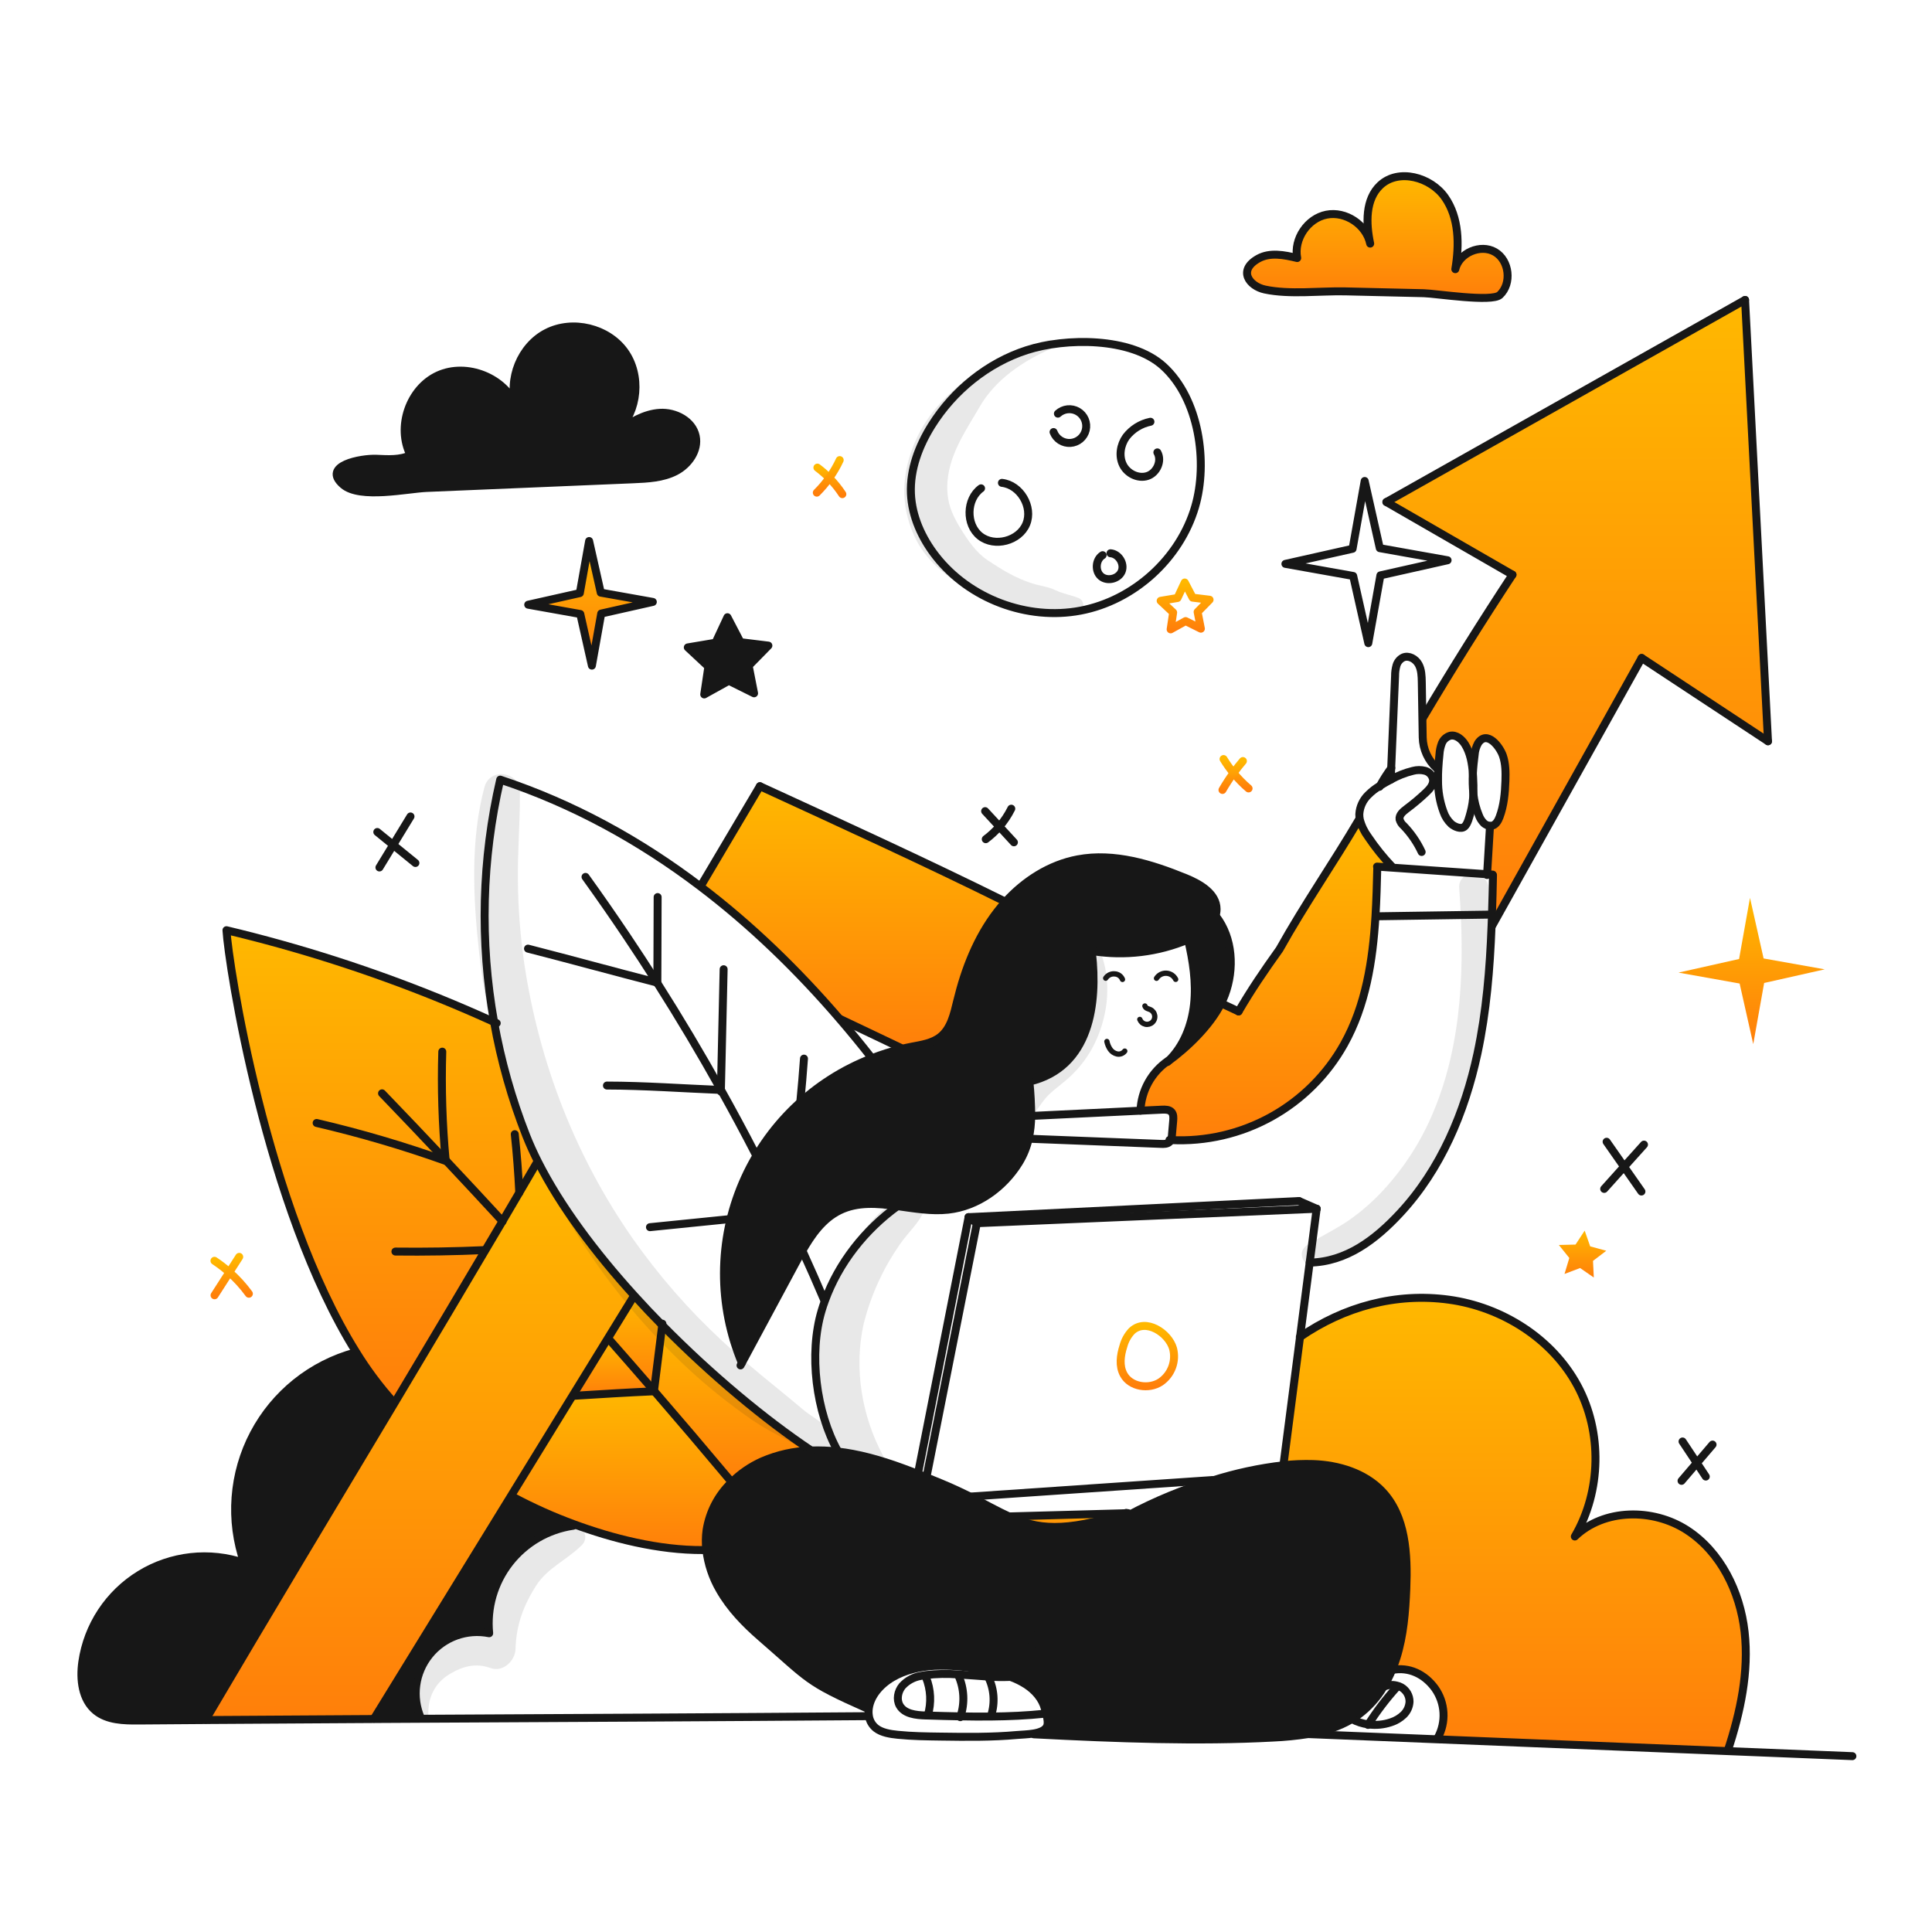 <svg width="960" height="960" viewBox="0 0 960 960" fill="none" xmlns="http://www.w3.org/2000/svg">
<g clip-path="url(#clip0_36_3262)">
<path d="M906.701 481.661L876.593 488.434L871.182 518.814L864.408 488.706L834.029 483.281L864.137 476.522L869.561 446.128L876.322 476.25L906.701 481.661Z" fill="url(#paint0_linear_36_3262)"/>
<path d="M738.933 434.4C739.427 426.4 739.907 418.403 740.374 410.408V410.369C740.786 410.385 741.199 410.336 741.596 410.223C743.416 409.655 744.441 407.76 745.126 405.966C747.279 400.266 747.826 394.097 748.033 387.99C748.164 383.822 748.147 379.552 746.821 375.602C745.321 371.102 738.885 362.534 734.437 369.302C733.45 371.1 732.87 373.093 732.737 375.139C732.344 378.153 732.017 381.217 731.861 384.292C731.474 379.307 730.623 374.264 728.038 370.013C726.438 367.374 723.575 364.92 720.559 365.593C719.645 365.858 718.803 366.327 718.096 366.964C717.389 367.6 716.835 368.389 716.476 369.27C715.787 371.041 715.38 372.909 715.268 374.805C715.029 377.116 714.819 379.453 714.685 381.805L713.933 381.77C711.79 379.832 710.065 377.478 708.861 374.851C707.658 372.225 707.002 369.381 706.933 366.492C706.874 363.251 706.827 359.998 706.768 356.757H707.019C721.362 332.715 736.204 308.991 751.544 285.585L688.877 249.462L867.111 149.034L878.511 368.328L815.726 326.936L741.415 460.068L741.151 460.06C741.229 458.213 741.305 456.354 741.357 454.493C741.581 447.978 741.726 441.464 741.857 434.951L738.914 434.793C738.925 434.661 738.935 434.53 738.933 434.4Z" fill="url(#paint1_linear_36_3262)"/>
<path d="M866.883 810.822C869.132 830.739 864.783 850.854 858.527 869.891L858.519 870.115C810.478 868.155 762.442 866.204 714.409 864.261L714.444 863.47C716.533 859.654 717.506 855.328 717.253 850.985C717 846.642 715.531 842.458 713.013 838.91C707.913 831.934 700.133 828.088 691.698 829.831C692.537 827.848 693.274 825.832 693.909 823.784C697.409 812.676 698.328 800.939 698.794 789.305C699.469 772.262 698.52 753.385 686.779 741.005C678.115 731.881 665.084 727.914 652.516 727.47C647.642 727.323 642.763 727.515 637.916 728.045L637.832 727.204L645.985 664.316C667.885 649.252 693.622 642.194 719.955 645.798C746.327 649.398 771.283 665.12 783.891 688.575C796.238 711.547 795.707 740.948 782.53 763.475C796.953 749.552 821.318 749.365 838.152 760.232C854.986 771.099 864.634 790.907 866.883 810.822Z" fill="url(#paint2_linear_36_3262)"/>
<path d="M798.152 621.497L791.556 626.521L791.952 634.788L785.138 630.077L777.402 633.018L779.781 625.083L774.59 618.622L782.875 618.424L787.413 611.496L790.157 619.316L798.152 621.497Z" fill="url(#paint3_linear_36_3262)"/>
<path d="M742.862 125.224C750.046 129.399 751.344 140.903 745.262 146.572C741.286 150.272 713.431 145.832 707.445 145.69C694.47 145.385 681.491 145.081 668.507 144.778C655.928 144.492 640.777 146.478 628.507 143.852C620.72 142.18 614.876 134.258 625.264 128.478C631.031 125.266 638.164 126.648 644.578 128.219C642.786 118.757 649.714 108.519 659.148 106.662C668.582 104.805 678.881 111.612 680.848 121.044C678.701 110.97 678.359 99.025 685.873 92.001C694.898 83.576 710.889 87.923 717.967 98.032C725.045 108.141 725.187 121.579 723.138 133.75C725.026 125.648 735.666 121.062 742.862 125.224Z" fill="url(#paint4_linear_36_3262)"/>
<path d="M691.277 381.729C691.201 383.616 691.111 385.516 691.035 387.402C690.201 387.842 689.368 388.295 688.548 388.761C687.598 389.296 686.662 389.844 685.738 390.419C687.377 387.396 689.228 384.492 691.277 381.729V381.729Z" fill="#171717"/>
<path d="M684.393 430.62L684.372 430.884C684.184 438.967 683.957 447.129 683.467 455.284C682.091 477.547 678.63 499.607 667.858 518.878C659.38 534.053 646.825 546.554 631.614 554.967C616.403 563.381 599.141 567.371 581.78 566.488C582.127 565.623 582.32 564.705 582.351 563.774C582.551 561.502 582.751 559.244 582.951 556.974C583.088 555.455 583.151 553.741 582.151 552.59C581.029 551.324 579.079 551.302 577.393 551.378L566.693 551.893V551.88C566.891 546.953 568.243 542.142 570.64 537.833C573.037 533.525 576.412 529.839 580.493 527.073L580.573 527.151C580.393 527.326 580.225 527.501 580.045 527.663C589.901 520.512 601.102 509.81 606.807 498.508C609.699 499.867 612.58 501.222 615.45 502.573C621.721 491.811 628.102 482.443 635.77 471.729C648.444 449.041 662.493 428.96 675.202 407.314L675.674 407.214C676.489 410.32 677.892 413.242 679.806 415.82C683.353 421.082 687.331 426.041 691.699 430.644L691.67 431.119C689.237 430.96 686.821 430.79 684.393 430.62Z" fill="url(#paint5_linear_36_3262)"/>
<path d="M691.7 829.832C690.497 832.727 689.074 835.525 687.445 838.204C684.178 843.682 679.848 848.451 674.711 852.233C673.739 852.941 672.739 853.595 671.724 854.198C665.144 858.179 657.695 860.374 649.974 861.654C644.19 862.558 638.36 863.137 632.511 863.388C595.628 865.369 555.294 863.936 513.692 861.767L513.617 861.36C516.479 860.875 519.081 859.946 520.132 858.038C521.019 856.438 520.442 853.63 519.812 851.35C519.567 850.42 519.312 849.569 519.152 848.927C517.926 844.158 514.339 839.942 509.792 836.998C507.421 835.491 504.892 834.248 502.25 833.292L502.35 833.026C518.221 812.508 529.092 780.557 547.289 762.069C549.841 759.481 554.589 756.252 560.868 752.819C574.131 745.769 588.048 740.026 602.422 735.669C613.98 731.994 625.866 729.442 637.914 728.051C642.761 727.52 647.64 727.327 652.514 727.475C665.083 727.919 678.114 731.886 686.777 741.011C698.519 753.388 699.467 772.265 698.792 789.311C698.327 800.945 697.402 812.682 693.907 823.791C693.271 825.83 692.538 827.85 691.7 829.832Z" fill="#171717"/>
<path d="M604.248 455.31C612.595 466.142 613.448 481.529 608.648 494.328C608.113 495.755 607.497 497.15 606.803 498.507C601.098 509.807 589.898 520.507 580.041 527.662C580.222 527.5 580.389 527.325 580.569 527.15C588.156 519.863 592.206 509.415 593.33 498.939C594.488 488.211 592.783 477.39 590.348 466.888L590.335 466.862C590.649 466.736 590.962 466.597 591.275 466.462C596.561 464.13 602.156 460.369 603.926 455.202L604.248 455.31Z" fill="#171717"/>
<path d="M542.8 472.601L542.613 473.659C545.399 498.149 541.913 530.318 511.496 537.44C512.082 543.086 512.384 548.757 512.402 554.434C512.392 558.227 511.981 562.008 511.178 565.716C510.244 569.965 508.596 574.026 506.306 577.726C498.661 590.114 485.652 599.47 471.177 601.072C462.921 601.994 454.361 600.484 445.953 599.327C435.946 597.969 426.136 597.107 417.243 601.443C408.782 605.573 403.188 613.552 398.458 621.868C397.458 623.63 396.494 625.418 395.544 627.178C386.586 643.852 377.619 660.53 368.644 677.212L368.631 677.198C362.714 663.05 359.692 647.861 359.745 632.526C359.797 617.191 362.923 602.023 368.936 587.916C374.95 573.81 383.731 561.052 394.758 550.396C405.786 539.74 418.838 531.403 433.142 525.877C437.923 523.988 442.829 522.434 447.825 521.227C449.502 520.808 451.194 520.441 452.887 520.113C457.913 519.144 463.26 518.392 467.275 515.206C472.493 511.057 474.048 503.931 475.616 497.44C479.454 481.592 485.498 466.025 495.449 453.085C496.755 451.385 498.143 449.717 499.596 448.117C509.153 437.597 521.64 429.61 535.564 426.993C553.636 423.599 572.11 429.354 589.134 436.303C596.276 439.215 604.46 443.961 604.514 451.683C604.526 452.88 604.33 454.071 603.933 455.201C602.163 460.367 596.568 464.129 591.282 466.461C590.968 466.599 590.656 466.739 590.342 466.861C575.345 473.186 558.873 475.174 542.8 472.601V472.601Z" fill="#171717"/>
<path d="M482.024 743.65C489.524 747.41 495.535 750.861 501.366 753.499C515.439 759.88 528.484 761.619 559.028 751.923L560.542 751.875L560.866 752.818C554.59 756.252 549.839 759.482 547.287 762.068C529.087 780.555 518.219 812.506 502.347 833.025L502.247 833.291C502.02 833.204 501.795 833.117 501.57 833.042C496.627 831.376 491.545 830.153 486.385 829.387C479.156 828.026 471.798 827.47 464.445 827.728C457.045 828.143 449.561 829.878 443.408 833.495C437.255 837.112 432.583 842.695 431.718 848.795L430.131 848.581C400.631 835.505 402.354 834.597 377.963 813.462C370.129 806.662 362.817 799.093 357.663 790.087C354.072 783.945 351.793 777.126 350.97 770.059C350.607 766.799 350.653 763.507 351.107 760.259C352.55 751.274 356.865 742.998 363.407 736.672C367.833 732.245 373.032 728.667 378.748 726.115C386.4 722.804 394.614 720.984 402.948 720.753C407.453 720.586 411.964 720.763 416.442 721.282C418.886 721.571 421.332 721.937 423.742 722.398C434.842 724.498 445.542 728.225 456.082 732.379C457.491 732.94 458.914 733.502 460.323 734.064C462.61 735.001 464.897 735.926 467.173 736.864C472.79 739.177 477.652 741.468 482.024 743.65Z" fill="#171717"/>
<path d="M501.367 753.501L559.029 751.925C528.485 761.619 515.438 759.881 501.367 753.501Z" fill="url(#paint6_linear_36_3262)"/>
<path d="M499.443 447.987L499.591 448.116C498.138 449.716 496.752 451.383 495.445 453.085C485.493 466.025 479.445 481.592 475.611 497.44C474.043 503.933 472.489 511.057 467.27 515.206C463.255 518.393 457.908 519.144 452.882 520.112C451.189 520.44 449.497 520.807 447.82 521.227L447.704 520.727L417.386 506.286L417.286 506.381C396.273 481.929 373.213 459.591 347.943 440.425L348.643 439.513C354.499 429.63 360.35 419.752 366.196 409.879C369.474 404.363 372.75 398.838 376.026 393.305C376.548 392.423 377.069 391.542 377.589 390.661C418.244 409.364 459.518 428.212 499.443 447.987Z" fill="url(#paint7_linear_36_3262)"/>
<path d="M402.939 720.65V720.755C394.604 720.986 386.391 722.806 378.739 726.118C373.024 728.669 367.825 732.247 363.4 736.674L362.741 735.49C350.259 720.586 337.668 705.786 324.969 691.09C326.334 680.214 327.695 669.342 329.052 658.474C353.542 683.348 380.262 705.473 402.939 720.65Z" fill="url(#paint8_linear_36_3262)"/>
<path d="M381.807 320.797L372.013 330.78L374.692 344.505L362.165 338.275L349.927 345.059L351.992 331.227L341.762 321.689L355.549 319.365L361.46 306.688L367.93 319.09L381.807 320.797Z" fill="#171717"/>
<path d="M362.743 735.489L363.402 736.673C356.86 742.999 352.544 751.275 351.102 760.26C350.648 763.507 350.602 766.797 350.965 770.055L349.465 770.22C327.065 770.35 303.878 764.304 285.075 757.343C274.758 753.558 264.718 749.057 255.029 743.872L253.961 743.211L284.599 693.37L284.934 693.57C298.266 692.745 311.597 691.908 324.934 691.321C324.946 691.242 324.956 691.163 324.968 691.082C337.673 705.788 350.264 720.59 362.743 735.489Z" fill="url(#paint9_linear_36_3262)"/>
<path d="M345.7 216.7C347.189 223.757 342.141 230.881 335.731 234.187C329.321 237.493 321.856 237.857 314.654 238.162L211.967 242.468C202.302 242.868 178.921 248.081 170.549 240.874C159.436 231.303 179.611 227.624 187.078 227.959C192.803 228.213 198.823 228.632 203.986 226.159C196.809 212.259 203.497 192.985 217.731 186.5C231.965 180.015 250.902 187.645 256.669 202.185C252.08 188.485 258.815 171.931 271.676 165.344C284.537 158.757 301.908 162.957 310.34 174.683C318.772 186.409 317.219 204.222 306.888 214.31C313.194 209.846 320.138 205.62 327.849 205.132C335.56 204.644 344.1 209.128 345.7 216.7Z" fill="#171717"/>
<path d="M324.39 299.093L298.741 304.87L294.112 330.751L288.348 305.102L262.465 300.472L288.116 294.709L292.731 268.828L298.509 294.477L324.39 299.093Z" fill="url(#paint10_linear_36_3262)"/>
<path d="M329.054 658.472C327.689 669.335 326.328 680.207 324.971 691.088C317.451 682.4 309.9 673.752 302.318 665.143L302.064 664.99L314.87 644.158L315.22 643.833C319.718 648.795 324.33 653.675 329.054 658.472Z" fill="url(#paint11_linear_36_3262)"/>
<path d="M324.971 691.088C324.959 691.167 324.948 691.246 324.938 691.327C311.599 691.914 298.269 692.751 284.938 693.576L284.604 693.376L302.066 664.994L302.32 665.147C309.906 673.751 317.457 682.398 324.971 691.088Z" fill="url(#paint12_linear_36_3262)"/>
<path d="M249.686 606.826C252.479 602.086 255.259 597.349 258.026 592.617C260.934 587.651 263.835 582.692 266.727 577.742L267.406 577.41C278.437 599.252 295.619 622.221 315.225 643.833L314.874 644.158L302.064 664.99L284.6 693.371L253.962 743.212L185.822 854.025V854.17C157.86 854.319 129.982 854.488 102.188 854.677V854.493C132.899 802.305 164.6 749.661 196.07 697.059C214.085 666.938 232.037 636.833 249.686 606.826Z" fill="url(#paint13_linear_36_3262)"/>
<path d="M285.079 757.346L284.779 758.146C272.289 759.967 260.983 766.536 253.214 776.484C245.445 786.432 241.812 798.994 243.071 811.553C237.6 810.454 231.933 810.877 226.685 812.776C221.438 814.675 216.813 817.977 213.312 822.323C209.812 826.668 207.57 831.891 206.832 837.423C206.095 842.954 206.888 848.581 209.127 853.693L209.134 854.049L185.824 854.173V854.028L253.966 743.215L255.035 743.877C264.724 749.061 274.763 753.561 285.079 757.346Z" fill="#171717"/>
<path d="M258.028 592.619C255.26 597.347 252.48 602.083 249.686 606.828C232.036 636.834 214.164 666.911 196.069 697.06L195.628 696.793C188.636 689.032 182.367 680.649 176.899 671.748C132.14 600.078 113.515 479.339 112.526 462.214C148.543 470.797 183.856 482.103 218.159 496.036C227.349 499.769 236.464 503.696 245.503 507.815C248.938 527.122 254.287 546.04 261.47 564.288C263.173 568.599 265.151 572.974 267.403 577.413L266.724 577.745C263.841 582.697 260.942 587.655 258.028 592.619Z" fill="url(#paint14_linear_36_3262)"/>
<path d="M195.629 696.792L196.07 697.059C164.6 749.659 132.9 802.3 102.187 854.493V854.677C91.091 854.754 80.022 854.834 68.981 854.917C61.498 854.979 53.348 854.804 47.563 850.057C40.784 844.502 39.639 834.511 40.895 825.824C42.185 816.915 45.423 808.4 50.377 800.883C55.331 793.367 61.88 787.034 69.558 782.335C77.236 777.636 85.855 774.686 94.803 773.695C103.75 772.704 112.806 773.695 121.327 776.6C117.682 766.14 116.227 755.041 117.054 743.995C117.88 732.948 120.97 722.19 126.13 712.388C131.291 702.587 138.413 693.951 147.052 687.018C155.692 680.086 165.666 675.005 176.353 672.09L176.898 671.749C182.366 680.649 188.636 689.032 195.629 696.792V696.792Z" fill="#171717"/>
<path d="M531.5 469.968C535.202 471.1 538.978 471.975 542.8 472.589V472.602C558.872 475.176 575.343 473.188 590.34 466.864C590.654 466.739 590.967 466.599 591.28 466.464C596.566 464.132 602.161 460.37 603.931 455.204C604.327 454.074 604.524 452.883 604.512 451.686C604.458 443.964 596.274 439.218 589.132 436.306C572.108 429.358 553.632 423.606 535.562 426.996C521.638 429.613 509.15 437.596 499.594 448.119C498.141 449.719 496.755 451.385 495.448 453.088C485.496 466.028 479.448 481.595 475.614 497.442C474.046 503.935 472.492 511.059 467.273 515.208C463.258 518.396 457.911 519.147 452.885 520.115C451.192 520.443 449.5 520.809 447.823 521.23C442.827 522.438 437.921 523.992 433.14 525.88C418.836 531.406 405.784 539.743 394.756 550.399C383.728 561.054 374.947 573.812 368.933 587.919C362.919 602.025 359.793 617.194 359.741 632.529C359.688 647.864 362.71 663.054 368.627 677.201" stroke="#171717" stroke-width="3.953" stroke-linecap="round" stroke-linejoin="round"/>
<path d="M604.248 455.311C612.595 466.143 613.448 481.53 608.648 494.329C608.113 495.756 607.497 497.151 606.803 498.508C601.098 509.808 589.898 520.508 580.041 527.663" stroke="#171717" stroke-width="3.953" stroke-linecap="round" stroke-linejoin="round"/>
<path d="M367.969 678.466C368.197 678.052 368.425 677.625 368.64 677.211C377.611 660.524 386.578 643.846 395.54 627.178C396.489 625.418 397.451 623.63 398.454 621.868C403.184 613.552 408.778 605.568 417.24 601.443C426.13 597.107 435.94 597.969 445.949 599.327C454.357 600.484 462.917 601.993 471.173 601.072C485.648 599.472 498.657 590.113 506.302 577.726C508.591 574.026 510.238 569.965 511.174 565.716C511.978 562.009 512.388 558.227 512.398 554.434C512.38 548.758 512.077 543.086 511.492 537.44C541.908 530.317 545.392 498.148 542.609 473.659" stroke="#171717" stroke-width="3.953" stroke-linecap="round" stroke-linejoin="round"/>
<path d="M580.043 527.663C580.224 527.501 580.391 527.326 580.571 527.151C588.158 519.864 592.208 509.416 593.332 498.94C594.49 488.212 592.785 477.391 590.35 466.889" stroke="#171717" stroke-width="3.953" stroke-linecap="round" stroke-linejoin="round"/>
<path d="M584.19 486.636C583.761 485.765 583.108 485.024 582.298 484.488C581.488 483.952 580.55 483.642 579.581 483.588C578.611 483.535 577.645 483.74 576.781 484.183C575.917 484.626 575.186 485.291 574.664 486.11" stroke="#171717" stroke-width="2.635" stroke-linecap="round" stroke-linejoin="round"/>
<path d="M557.755 486.672C557.443 485.887 556.911 485.21 556.221 484.722C555.532 484.235 554.716 483.958 553.872 483.925C553.005 483.842 552.133 483.997 551.347 484.372C550.561 484.747 549.892 485.329 549.412 486.055" stroke="#171717" stroke-width="2.635" stroke-linecap="round" stroke-linejoin="round"/>
<path d="M568.9 499.867C568.988 500.137 569.133 500.385 569.327 500.592C569.521 500.799 569.758 500.962 570.021 501.067C570.54 501.319 571.097 501.439 571.621 501.69C572.188 501.962 572.68 502.368 573.054 502.873C573.428 503.378 573.672 503.968 573.766 504.589C573.859 505.211 573.799 505.846 573.59 506.439C573.382 507.032 573.031 507.565 572.569 507.991C572.107 508.417 571.548 508.724 570.94 508.884C570.332 509.044 569.695 509.053 569.082 508.91C568.47 508.766 567.903 508.476 567.429 508.062C566.955 507.649 566.59 507.126 566.365 506.539" stroke="#171717" stroke-width="2.635" stroke-linecap="round" stroke-linejoin="round"/>
<path d="M558.889 522.283C558.457 522.853 557.875 523.29 557.207 523.545C556.54 523.8 555.814 523.862 555.113 523.725C553.703 523.423 552.463 522.592 551.648 521.403C550.846 520.225 550.288 518.899 550.006 517.503" stroke="#171717" stroke-width="2.635" stroke-linecap="round" stroke-linejoin="round"/>
<path d="M580.493 527.073C576.412 529.84 573.037 533.525 570.641 537.834C568.244 542.143 566.892 546.954 566.693 551.88" stroke="#171717" stroke-width="3.953" stroke-linecap="round" stroke-linejoin="round"/>
<path d="M513.665 554.446C531.331 553.604 549.007 552.753 566.693 551.892L577.393 551.377C579.078 551.299 581.03 551.322 582.151 552.589C583.151 553.739 583.085 555.455 582.951 556.973C582.751 559.244 582.551 561.503 582.351 563.773C582.319 564.704 582.126 565.623 581.779 566.487C581.618 566.85 581.388 567.177 581.102 567.451C580.044 568.463 578.402 568.461 576.932 568.401C555.208 567.555 533.483 566.704 511.758 565.848" stroke="#171717" stroke-width="3.953" stroke-linecap="round" stroke-linejoin="round"/>
<path d="M581.094 566.452C581.318 566.46 581.557 566.481 581.781 566.489C599.141 567.372 616.403 563.381 631.614 554.968C646.826 546.555 659.38 534.054 667.859 518.879C678.631 499.608 682.094 477.548 683.468 455.285C683.958 447.129 684.185 438.967 684.373 430.885" stroke="#171717" stroke-width="3.953" stroke-linecap="round" stroke-linejoin="round"/>
<path d="M650.799 627.378C668.899 627.054 683.415 616.055 695.73 602.786C715.95 581.025 727.875 552.609 734.121 523.568C738.598 502.711 740.321 481.415 741.152 460.06C741.23 458.213 741.306 456.354 741.358 454.494C741.582 447.978 741.727 441.464 741.858 434.951" stroke="#171717" stroke-width="3.953" stroke-linecap="round" stroke-linejoin="round"/>
<path d="M684.248 430.609C684.301 430.609 684.34 430.619 684.393 430.619C686.821 430.789 689.238 430.959 691.666 431.119C707.413 432.219 723.168 433.313 738.932 434.401C739.869 434.459 740.794 434.531 741.732 434.589" stroke="#171717" stroke-width="3.953" stroke-linecap="round" stroke-linejoin="round"/>
<path d="M447.846 597.981C447.209 598.417 446.574 598.866 445.951 599.327C429.727 611.089 416.729 627.527 409.9 646.327C409.3 647.947 408.756 649.581 408.27 651.227C401.843 672.708 405.454 701.686 416.435 721.289C416.49 721.389 416.546 721.497 416.6 721.601" stroke="#171717" stroke-width="3.953" stroke-linecap="round" stroke-linejoin="round"/>
<path d="M691.699 430.64C687.332 426.037 683.355 421.078 679.81 415.815C677.896 413.236 676.493 410.315 675.678 407.209C675.505 406.334 675.423 405.444 675.435 404.552C675.657 400.935 677.221 397.53 679.821 395.005C681.591 393.231 683.581 391.689 685.742 390.419C686.664 389.844 687.601 389.296 688.552 388.761C689.372 388.295 690.206 387.842 691.039 387.402C694.488 385.453 698.19 383.986 702.039 383.044C704.03 382.503 706.127 382.488 708.126 383.001C709.12 383.275 710.017 383.822 710.716 384.58C711.415 385.337 711.889 386.276 712.083 387.288C712.1 387.446 712.116 387.588 712.12 387.748C712.172 390.107 710.346 392.148 708.591 393.797C705.502 396.715 702.245 399.45 698.837 401.988C697.101 403.293 695.122 404.988 695.437 407.139C695.779 408.401 696.504 409.526 697.512 410.36C701.171 414.168 704.176 418.554 706.407 423.341" stroke="#171717" stroke-width="3.953" stroke-linecap="round" stroke-linejoin="round"/>
<path d="M691.035 387.428V387.4C691.111 385.513 691.201 383.613 691.277 381.727C691.925 366.439 692.568 351.15 693.207 335.862C693.191 334.088 693.431 332.32 693.92 330.614C694.17 329.761 694.597 328.97 695.172 328.292C695.747 327.614 696.458 327.064 697.259 326.678C700.067 325.508 703.404 327.411 704.873 330.078C706.342 332.745 706.427 335.935 706.482 338.978C706.574 344.908 706.671 350.831 706.773 356.749C706.832 359.99 706.879 363.249 706.938 366.485C707.006 369.373 707.662 372.218 708.866 374.844C710.069 377.471 711.795 379.825 713.938 381.762" stroke="#171717" stroke-width="3.953" stroke-linecap="round" stroke-linejoin="round"/>
<path d="M740.376 410.368C740.788 410.384 741.201 410.335 741.599 410.222C743.418 409.654 744.443 407.759 745.128 405.965C747.281 400.265 747.828 394.096 748.035 387.989C748.167 383.821 748.15 379.551 746.823 375.601C745.323 371.101 738.886 362.533 734.438 369.301C733.451 371.099 732.871 373.091 732.738 375.138C732.344 378.152 732.018 381.216 731.863 384.291C731.678 387.655 731.757 391.029 732.1 394.381C732.501 398.113 733.439 401.768 734.886 405.232C735.426 406.671 736.269 407.978 737.357 409.064C738.191 409.82 739.253 410.278 740.376 410.368V410.368Z" stroke="#171717" stroke-width="3.953" stroke-linecap="round" stroke-linejoin="round"/>
<path d="M732.099 394.381C732.199 391.645 732.159 388.905 731.982 386.172C731.942 385.554 731.901 384.922 731.861 384.291C731.473 379.305 730.622 374.263 728.037 370.011C726.437 367.372 723.574 364.919 720.559 365.592C719.645 365.857 718.803 366.325 718.096 366.962C717.388 367.599 716.834 368.387 716.475 369.268C715.787 371.039 715.38 372.907 715.267 374.803C715.029 377.114 714.818 379.451 714.685 381.803C714.57 383.782 714.51 385.761 714.553 387.736C714.5 393.073 715.417 398.375 717.261 403.384C718.035 405.694 719.372 407.775 721.151 409.439C722.71 410.761 725.972 412.31 727.795 410.674C729.332 409.296 730.136 405.759 730.674 403.863C731.526 400.771 732.004 397.587 732.099 394.381V394.381Z" stroke="#171717" stroke-width="3.953" stroke-linecap="round" stroke-linejoin="round"/>
<path d="M740.375 410.406C739.908 418.406 739.428 426.404 738.934 434.398C738.934 434.53 738.926 434.661 738.916 434.793" stroke="#171717" stroke-width="3.953" stroke-linecap="round" stroke-linejoin="round"/>
<path d="M559.604 751.738C559.404 751.795 559.224 751.865 559.028 751.923C528.484 761.623 515.437 759.881 501.366 753.5C495.534 750.862 489.527 747.411 482.024 743.651C477.652 741.469 472.792 739.177 467.164 736.864C464.89 735.926 462.603 735.004 460.314 734.065C458.904 733.503 457.481 732.941 456.073 732.378C445.53 728.225 434.838 724.497 423.733 722.398C421.325 721.938 418.878 721.57 416.433 721.282C411.956 720.764 407.445 720.587 402.94 720.752C394.606 720.983 386.392 722.804 378.74 726.115C373.024 728.667 367.824 732.245 363.399 736.672C356.857 742.999 352.542 751.274 351.099 760.259C350.645 763.506 350.599 766.797 350.962 770.055C351.785 777.121 354.064 783.941 357.655 790.082C362.811 799.088 370.123 806.66 377.955 813.457C402.346 834.593 400.626 835.502 430.123 848.576" stroke="#171717" stroke-width="3.953" stroke-linecap="round" stroke-linejoin="round"/>
<path d="M519.811 851.349C519.566 850.419 519.311 849.568 519.151 848.926C517.925 844.157 514.338 839.94 509.791 836.997C507.42 835.49 504.891 834.247 502.249 833.291C502.023 833.204 501.798 833.117 501.572 833.042C496.629 831.376 491.547 830.153 486.387 829.387C479.158 828.027 471.799 827.47 464.447 827.728C457.047 828.143 449.564 829.878 443.411 833.495C437.258 837.112 432.586 842.695 431.72 848.795C431.535 850.054 431.541 851.334 431.738 852.59C432.089 855.041 433.376 857.261 435.329 858.782C438.158 860.947 442.229 861.62 446.116 862.008C453.169 862.721 460.316 862.808 467.446 862.902C480.088 863.082 492.797 863.246 505.462 862.095C507.526 861.904 510.702 861.859 513.616 861.36C516.478 860.875 519.08 859.946 520.132 858.038C521.018 856.436 520.441 853.629 519.811 851.349Z" stroke="#171717" stroke-width="3.953" stroke-linecap="round" stroke-linejoin="round"/>
<path d="M502.348 833.025C518.22 812.508 529.091 780.557 547.288 762.069C549.84 759.481 554.588 756.252 560.867 752.818C574.13 745.769 588.046 740.026 602.42 735.669C613.978 731.994 625.864 729.443 637.913 728.051C642.76 727.52 647.639 727.327 652.513 727.475C665.082 727.919 678.113 731.886 686.776 741.01C698.518 753.388 699.465 772.265 698.791 789.31C698.326 800.944 697.401 812.681 693.905 823.79C693.265 825.833 692.532 827.853 691.694 829.836C690.491 832.731 689.069 835.529 687.44 838.208C684.172 843.686 679.843 848.456 674.706 852.237C673.733 852.945 672.733 853.6 671.719 854.202C665.139 858.184 657.689 860.379 649.968 861.658C644.184 862.562 638.354 863.141 632.505 863.392C595.623 865.374 555.289 863.94 513.687 861.771" stroke="#171717" stroke-width="3.953" stroke-linecap="round" stroke-linejoin="round"/>
<path d="M460.365 733.947L485.387 607.807" stroke="#171717" stroke-width="3.953" stroke-linecap="round" stroke-linejoin="round"/>
<path d="M654.235 600.629L485.387 607.807" stroke="#171717" stroke-width="3.953" stroke-linecap="round" stroke-linejoin="round"/>
<path d="M637.828 727.209L645.981 664.323L650.771 627.381L654.234 600.629" stroke="#171717" stroke-width="3.953" stroke-linecap="round" stroke-linejoin="round"/>
<path d="M480.971 743.727L482.024 743.651L602.348 735.433" stroke="#171717" stroke-width="3.953" stroke-linecap="round" stroke-linejoin="round"/>
<path d="M501.037 753.505L501.367 753.499L559.029 751.923L560.544 751.875" stroke="#171717" stroke-width="3.953" stroke-linecap="round" stroke-linejoin="round"/>
<path d="M654.234 600.628L645.463 596.791" stroke="#171717" stroke-width="3.953" stroke-linecap="round" stroke-linejoin="round"/>
<path d="M485.386 607.807L481.287 604.8" stroke="#171717" stroke-width="3.953" stroke-linecap="round" stroke-linejoin="round"/>
<path d="M645.463 596.791L481.287 604.799" stroke="#171717" stroke-width="3.953" stroke-linecap="round" stroke-linejoin="round"/>
<path d="M456.148 732.183L481.287 604.8" stroke="#171717" stroke-width="3.953" stroke-linecap="round" stroke-linejoin="round"/>
<path d="M645.877 664.39C645.916 664.362 645.941 664.349 645.977 664.321C667.877 649.258 693.613 642.199 719.946 645.803C746.319 649.403 771.275 665.125 783.883 688.58C796.23 711.552 795.699 740.954 782.522 763.48C796.945 749.557 821.31 749.37 838.144 760.238C854.978 771.106 864.633 790.908 866.882 810.823C869.131 830.738 864.782 850.855 858.526 869.892" stroke="#171717" stroke-width="3.953" stroke-linecap="round" stroke-linejoin="round"/>
<path d="M402.938 720.65C380.261 705.473 353.538 683.349 329.054 658.47C324.334 653.686 319.723 648.808 315.221 643.834C295.616 622.224 278.432 599.253 267.401 577.41C265.155 572.98 263.178 568.605 261.468 564.285C254.284 546.037 248.935 527.12 245.499 507.813C238.349 467.881 239.386 426.913 248.548 387.395C284.953 399.445 318.006 417.7 347.941 440.425C373.21 459.591 396.269 481.925 417.282 506.382C422.667 512.64 427.91 519.029 433.01 525.55" stroke="#171717" stroke-width="3.953" stroke-linecap="round" stroke-linejoin="round"/>
<path d="M195.628 696.793C188.636 689.032 182.367 680.649 176.899 671.748C132.14 600.078 113.515 479.339 112.526 462.214C148.543 470.797 183.856 482.103 218.159 496.036C227.349 499.769 236.464 503.696 245.503 507.815C245.942 508.004 246.382 508.204 246.821 508.405" stroke="#171717" stroke-width="3.953" stroke-linecap="round" stroke-linejoin="round"/>
<path d="M349.468 770.221C327.068 770.352 303.882 764.305 285.079 757.345C274.763 753.559 264.723 749.058 255.033 743.874" stroke="#171717" stroke-width="3.953" stroke-linecap="round" stroke-linejoin="round"/>
<path d="M348.646 439.514C354.502 429.631 360.353 419.752 366.199 409.879C369.477 404.364 372.753 398.839 376.029 393.306C376.551 392.424 377.072 391.542 377.592 390.661" stroke="#171717" stroke-width="3.953" stroke-linecap="round" stroke-linejoin="round"/>
<path d="M102.187 854.492C132.9 802.3 164.6 749.659 196.07 697.058C214.086 666.938 231.959 636.861 249.687 606.826C252.479 602.086 255.26 597.349 258.029 592.617C260.937 587.651 263.837 582.692 266.729 577.742" stroke="#171717" stroke-width="3.953" stroke-linecap="round" stroke-linejoin="round"/>
<path d="M185.822 854.024L253.964 743.212L284.602 693.371L302.064 664.99L314.87 644.159" stroke="#171717" stroke-width="3.953" stroke-linecap="round" stroke-linejoin="round"/>
<path d="M675.199 407.313C662.49 428.959 648.44 449.041 635.767 471.727C628.098 482.442 621.717 491.808 615.447 502.572" stroke="#171717" stroke-width="3.953" stroke-linecap="round" stroke-linejoin="round"/>
<path d="M691.339 381.637C691.313 381.663 691.301 381.704 691.276 381.73C689.227 384.493 687.377 387.396 685.737 390.42C685.637 390.594 685.547 390.78 685.459 390.953" stroke="#171717" stroke-width="3.953" stroke-linecap="round" stroke-linejoin="round"/>
<path d="M751.549 285.576C736.177 308.955 721.335 332.679 707.023 356.747" stroke="#171717" stroke-width="3.953" stroke-linecap="round" stroke-linejoin="round"/>
<path d="M606.805 498.508C609.695 499.866 612.577 501.221 615.449 502.573" stroke="#171717" stroke-width="3.953" stroke-linecap="round" stroke-linejoin="round"/>
<path d="M377.592 390.66C418.244 409.36 459.52 428.212 499.445 447.987" stroke="#171717" stroke-width="3.953" stroke-linecap="round" stroke-linejoin="round"/>
<path d="M417.387 506.288L447.705 520.729" stroke="#171717" stroke-width="3.953" stroke-linecap="round" stroke-linejoin="round"/>
<path d="M741.416 460.068L815.729 326.938" stroke="#171717" stroke-width="3.953" stroke-linecap="round" stroke-linejoin="round"/>
<path d="M751.548 285.576L688.881 249.453" stroke="#171717" stroke-width="3.953" stroke-linecap="round" stroke-linejoin="round"/>
<path d="M815.729 326.938L878.513 368.33" stroke="#171717" stroke-width="3.953" stroke-linecap="round" stroke-linejoin="round"/>
<path d="M867.115 149.036L688.881 249.453" stroke="#171717" stroke-width="3.953" stroke-linecap="round" stroke-linejoin="round"/>
<path d="M878.513 368.33L867.115 149.036" stroke="#171717" stroke-width="3.953" stroke-linecap="round" stroke-linejoin="round"/>
<path d="M510.166 174.001C490.666 180.313 473.817 194.013 462.935 211.375C456.584 221.519 452.128 233.256 452.635 245.225C453.112 256.574 458.046 267.43 465.045 276.38C481.609 297.598 510.463 308.46 536.906 303.428C563.349 298.396 586.206 277.728 593.824 251.894C600.343 229.846 595.907 198.157 578.024 181.95C561.944 167.384 529.347 167.795 510.166 174.001Z" stroke="#171717" stroke-width="3.953" stroke-linecap="round" stroke-linejoin="round"/>
<path d="M571.648 209.564C566.835 210.543 562.538 213.227 559.547 217.122C556.723 221.086 555.857 226.561 557.984 230.928C560.111 235.295 565.508 238.009 570.141 236.521C574.774 235.033 577.512 229.003 575.085 224.787" stroke="#171717" stroke-width="3.953" stroke-linecap="round" stroke-linejoin="round"/>
<path d="M525.669 205.542C526.991 204.325 528.668 203.565 530.455 203.373C532.241 203.181 534.041 203.568 535.591 204.476C537.142 205.384 538.359 206.765 539.066 208.417C539.772 210.069 539.93 211.904 539.516 213.652C539.101 215.4 538.137 216.969 536.764 218.127C535.391 219.286 533.683 219.974 531.89 220.09C530.098 220.205 528.315 219.742 526.805 218.769C525.295 217.796 524.137 216.364 523.502 214.684" stroke="#171717" stroke-width="3.953" stroke-linecap="round" stroke-linejoin="round"/>
<path d="M497.85 239.927C506.967 240.95 513.431 251.876 509.956 260.348C506.481 268.82 494.191 272.06 486.999 266.381C479.799 260.717 480.065 248.02 487.485 242.648" stroke="#171717" stroke-width="3.953" stroke-linecap="round" stroke-linejoin="round"/>
<path d="M551.795 274.913C555.888 275.213 558.909 280.105 557.359 283.896C555.809 287.687 550.213 289.063 547.084 286.405C543.955 283.747 544.392 278.005 547.89 275.856" stroke="#171717" stroke-width="3.953" stroke-linecap="round" stroke-linejoin="round"/>
<path d="M745.26 146.575C751.34 140.904 750.042 129.401 742.86 125.226C735.678 121.051 725.025 125.65 723.137 133.757C725.186 121.587 725.057 108.148 717.966 98.039C710.875 87.93 694.899 83.583 685.871 92.008C678.357 99.028 678.703 110.974 680.838 121.048C678.875 111.616 668.589 104.795 659.138 106.666C649.687 108.537 642.775 118.759 644.568 128.222C638.154 126.652 631.02 125.27 625.254 128.482C614.866 134.262 620.71 142.182 628.497 143.855C640.772 146.481 655.923 144.496 668.497 144.781C681.471 145.086 694.451 145.39 707.435 145.693C713.43 145.834 741.283 150.274 745.26 146.575Z" stroke="#171717" stroke-width="3.953" stroke-linecap="round" stroke-linejoin="round"/>
<path d="M314.65 238.159C321.85 237.859 329.316 237.49 335.727 234.184C342.138 230.878 347.185 223.754 345.696 216.697C344.104 209.128 335.569 204.64 327.844 205.129C320.119 205.618 313.189 209.845 306.883 214.307C317.214 204.219 318.767 186.407 310.335 174.68C301.903 162.953 284.535 158.755 271.671 165.341C258.807 171.927 252.076 188.486 256.664 202.182C250.897 187.642 231.973 180.011 217.726 186.497C203.479 192.983 196.805 212.254 203.981 226.156C198.817 228.631 192.799 228.212 187.072 227.956C179.606 227.621 159.431 231.3 170.544 240.871C178.914 248.078 202.297 242.864 211.961 242.465L314.65 238.159Z" stroke="#171717" stroke-width="3.953" stroke-linecap="round" stroke-linejoin="round"/>
<path d="M176.349 672.09C165.662 675.004 155.689 680.086 147.049 687.018C138.409 693.951 131.288 702.587 126.127 712.388C120.966 722.19 117.876 732.949 117.05 743.995C116.224 755.042 117.678 766.14 121.323 776.601C112.803 773.698 103.748 772.707 94.802 773.699C85.856 774.691 77.238 777.641 69.561 782.34C61.883 787.039 55.336 793.371 50.382 800.886C45.428 808.402 42.191 816.916 40.9 825.824C39.644 834.51 40.788 844.5 47.568 850.056C53.353 854.804 61.502 854.978 68.987 854.917C80.028 854.829 91.097 854.749 102.191 854.677C129.968 854.477 157.846 854.308 185.826 854.17L209.137 854.046C283.18 853.66 357.463 853.323 430.686 852.757" stroke="#171717" stroke-width="3.953" stroke-linecap="round" stroke-linejoin="round"/>
<path d="M649.523 861.638C649.668 861.648 649.823 861.644 649.971 861.654C671.447 862.532 692.926 863.401 714.408 864.262C762.45 866.223 810.487 868.174 858.519 870.116C879.163 870.948 899.807 871.784 920.45 872.624" stroke="#171717" stroke-width="3.953" stroke-linecap="round" stroke-linejoin="round"/>
<path d="M361.46 306.688L367.93 319.09L381.807 320.797L372.013 330.78L374.692 344.505L362.165 338.275L349.927 345.059L351.992 331.227L341.762 321.689L355.549 319.365L361.46 306.688Z" stroke="#171717" stroke-width="3.953" stroke-linecap="round" stroke-linejoin="round"/>
<path d="M588.69 289.444L592.615 296.974L601.031 297.999L595.091 304.063L596.714 312.395L589.117 308.61L581.684 312.73L582.932 304.333L576.729 298.541L585.093 297.141L588.69 289.444Z" stroke="url(#paint15_linear_36_3262)" stroke-width="3.953" stroke-linecap="round" stroke-linejoin="round"/>
<path d="M678.105 238.992L685.61 272.378L719.298 278.389L685.912 285.893L679.901 319.581L672.396 286.194L638.709 280.184L672.096 272.679L678.105 238.992Z" stroke="#171717" stroke-width="3.953" stroke-linecap="round" stroke-linejoin="round"/>
<path d="M292.731 268.828L298.509 294.477L324.39 299.093L298.741 304.87L294.112 330.751L288.348 305.102L262.465 300.472L288.116 294.709L292.731 268.828Z" stroke="#171717" stroke-width="3.953" stroke-linecap="round" stroke-linejoin="round"/>
<path d="M620.413 391.771C617.687 389.443 615.177 386.874 612.913 384.096C611.102 381.909 609.451 379.593 607.975 377.168" stroke="url(#paint16_linear_36_3262)" stroke-width="3.953" stroke-linecap="round" stroke-linejoin="round"/>
<path d="M607.436 392.52C609.109 389.616 610.938 386.803 612.916 384.096C614.386 382.047 615.95 380.075 617.593 378.154" stroke="url(#paint17_linear_36_3262)" stroke-width="3.953" stroke-linecap="round" stroke-linejoin="round"/>
<path d="M418.56 245.544C416.669 242.657 414.492 239.968 412.06 237.519C410.231 235.645 408.259 233.917 406.16 232.352" stroke="url(#paint18_linear_36_3262)" stroke-width="3.953" stroke-linecap="round" stroke-linejoin="round"/>
<path d="M405.865 244.8C410.586 240.12 414.439 234.64 417.246 228.614" stroke="url(#paint19_linear_36_3262)" stroke-width="3.953" stroke-linecap="round" stroke-linejoin="round"/>
<path d="M206.417 428.821C202.727 425.821 199.041 422.823 195.358 419.828C192.726 417.686 190.11 415.543 187.479 413.414" stroke="#171717" stroke-width="3.953" stroke-linecap="round" stroke-linejoin="round"/>
<path d="M188.53 431.038C190.806 427.298 193.082 423.562 195.358 419.828C198.231 415.114 201.104 410.402 203.978 405.693" stroke="#171717" stroke-width="3.953" stroke-linecap="round" stroke-linejoin="round"/>
<path d="M815.616 592.061C812.744 587.947 809.872 583.842 807 579.746C804.114 575.606 801.218 571.467 798.314 567.328" stroke="#171717" stroke-width="3.953" stroke-linecap="round" stroke-linejoin="round"/>
<path d="M797.111 590.76C800.417 587.088 803.713 583.417 807.001 579.747C810.305 576.075 813.602 572.408 816.89 568.747" stroke="#171717" stroke-width="3.953" stroke-linecap="round" stroke-linejoin="round"/>
<path d="M847.599 733.695C846.112 731.449 844.612 729.202 843.139 726.955C840.766 723.396 838.402 719.833 836.047 716.266" stroke="#171717" stroke-width="3.953" stroke-linecap="round" stroke-linejoin="round"/>
<path d="M835.547 735.822L843.138 726.955C845.745 723.904 848.352 720.854 850.96 717.805" stroke="#171717" stroke-width="3.953" stroke-linecap="round" stroke-linejoin="round"/>
<path d="M123.667 642.848C120.822 638.952 117.566 635.375 113.954 632.178C111.632 630.102 109.163 628.197 106.565 626.478" stroke="url(#paint20_linear_36_3262)" stroke-width="3.953" stroke-linecap="round" stroke-linejoin="round"/>
<path d="M106.605 643.623C109.051 639.813 111.5 635.998 113.954 632.178C115.597 629.625 117.227 627.085 118.871 624.53" stroke="url(#paint21_linear_36_3262)" stroke-width="3.953" stroke-linecap="round" stroke-linejoin="round"/>
<path d="M503.808 418.541C501.391 415.932 498.982 413.319 496.583 410.702C494.219 408.145 491.857 405.602 489.506 403.045" stroke="#171717" stroke-width="3.953" stroke-linecap="round" stroke-linejoin="round"/>
<path d="M489.818 416.994C492.293 415.145 494.561 413.035 496.584 410.701C498.923 408.006 500.911 405.026 502.501 401.832" stroke="#171717" stroke-width="3.953" stroke-linecap="round" stroke-linejoin="round"/>
<path d="M562.335 661.415C560.363 663.527 558.944 666.094 558.206 668.887C556.727 673.493 556.026 678.741 558.348 682.972C561.701 689.143 570.848 690.561 576.709 686.687C579.313 684.894 581.303 682.344 582.411 679.382C583.519 676.421 583.69 673.19 582.903 670.128C580.768 662.414 569.354 654.7 562.335 661.415Z" stroke="url(#paint22_linear_36_3262)" stroke-width="3.953" stroke-linecap="round" stroke-linejoin="round"/>
<path d="M691.592 829.848C691.626 829.836 691.662 829.83 691.698 829.832C700.133 828.089 707.916 831.932 713.013 838.911C715.53 842.459 716.999 846.643 717.252 850.985C717.505 855.328 716.532 859.655 714.444 863.471" stroke="#171717" stroke-width="3.953" stroke-linecap="round" stroke-linejoin="round"/>
<path d="M492.512 852.354C494.531 845.994 493.984 839.097 490.99 833.134" stroke="#171717" stroke-width="3.953" stroke-linecap="round" stroke-linejoin="round"/>
<path d="M477.153 853.249C477.201 853.118 477.241 852.985 477.275 852.849C479.478 846.166 479.094 838.9 476.201 832.485" stroke="#171717" stroke-width="3.953" stroke-linecap="round" stroke-linejoin="round"/>
<path d="M461.029 852.371C462.863 846.147 462.538 839.486 460.107 833.471" stroke="#171717" stroke-width="3.953" stroke-linecap="round" stroke-linejoin="round"/>
<path d="M501.499 833.268C497.996 833.405 494.487 833.343 490.991 833.081C486.267 832.781 481.209 832.31 476.233 832.026C470.809 831.594 465.355 831.694 459.951 832.326C459.084 832.451 458.23 832.601 457.404 832.778C453.929 833.379 450.752 835.113 448.368 837.711C446.135 840.396 445.328 844.448 447.057 847.48C449.443 851.643 455.098 852.269 459.885 852.413C460.267 852.431 460.65 852.435 461.033 852.44C466.453 852.609 471.874 852.766 477.278 852.855C482.368 852.955 487.455 852.997 492.528 852.937C501.408 852.845 510.269 852.463 519.091 851.537" stroke="#171717" stroke-width="3.953" stroke-linecap="round" stroke-linejoin="round"/>
<path d="M687.248 838.313C687.31 838.271 687.375 838.235 687.443 838.204C689.463 837.212 691.771 836.973 693.952 837.532C694.779 837.708 695.576 838.006 696.317 838.414C697.566 839.139 698.601 840.182 699.317 841.437C700.033 842.691 700.403 844.113 700.391 845.558C700.265 848.025 699.205 850.352 697.427 852.068C695.657 853.766 693.521 855.035 691.184 855.778C687.567 857.01 683.711 857.377 679.927 856.847C677.053 856.476 674.273 855.577 671.727 854.196C671.68 854.18 671.635 854.159 671.594 854.133" stroke="#171717" stroke-width="3.953" stroke-linecap="round" stroke-linejoin="round"/>
<path d="M679.76 857.101C679.811 857.013 679.866 856.929 679.926 856.847C684.065 850.343 688.739 844.195 693.9 838.468" stroke="#171717" stroke-width="3.953" stroke-linecap="round" stroke-linejoin="round"/>
<path d="M249.74 606.892C249.727 606.866 249.699 606.854 249.686 606.828C240.408 596.755 230.942 586.581 221.425 576.461C210.91 565.282 200.317 554.145 189.834 543.268" stroke="#171717" stroke-width="3.953" stroke-linecap="round" stroke-linejoin="round"/>
<path d="M362.743 735.49C350.26 720.584 337.669 705.784 324.971 691.09C317.451 682.402 309.9 673.753 302.318 665.145" stroke="#171717" stroke-width="3.953" stroke-linecap="round" stroke-linejoin="round"/>
<path d="M375.4 573.463C369.862 562.729 364.137 552.081 358.227 541.517C348.206 523.554 337.677 505.887 326.641 488.517C321.613 480.589 316.478 472.726 311.236 464.927C304.624 455.085 297.857 445.351 290.936 435.727" stroke="#171717" stroke-width="3.953" stroke-linecap="round" stroke-linejoin="round"/>
<path d="M409.621 646.224C406.199 638.168 402.673 630.159 399.043 622.196" stroke="#171717" stroke-width="3.953" stroke-linecap="round" stroke-linejoin="round"/>
<path d="M326.637 488.555C326.637 488.542 326.637 488.529 326.637 488.516C326.687 474.254 326.734 459.998 326.778 445.748" stroke="#171717" stroke-width="3.953" stroke-linecap="round" stroke-linejoin="round"/>
<path d="M358.199 542.401C358.206 542.112 358.212 541.808 358.219 541.519C358.671 521.543 359.122 501.571 359.572 481.603" stroke="#171717" stroke-width="3.953" stroke-linecap="round" stroke-linejoin="round"/>
<path d="M397.656 547.609C398.366 540.424 398.979 533.228 399.494 526.021" stroke="#171717" stroke-width="3.953" stroke-linecap="round" stroke-linejoin="round"/>
<path d="M362.37 605.79C349.237 607.123 336.1 608.453 322.961 609.778" stroke="#171717" stroke-width="3.953" stroke-linecap="round" stroke-linejoin="round"/>
<path d="M357.932 541.576C339.347 540.843 320.18 539.425 301.584 539.406" stroke="#171717" stroke-width="3.953" stroke-linecap="round" stroke-linejoin="round"/>
<path d="M326.391 488.206C305.33 482.806 283.423 476.763 262.361 471.368" stroke="#171717" stroke-width="3.953" stroke-linecap="round" stroke-linejoin="round"/>
<path d="M221.9 577.016C200.759 569.449 179.202 563.1 157.334 558" stroke="#171717" stroke-width="3.953" stroke-linecap="round" stroke-linejoin="round"/>
<path d="M221.428 576.553C221.428 576.526 221.428 576.487 221.428 576.461C219.781 558.543 219.226 540.541 219.766 522.556" stroke="#171717" stroke-width="3.953" stroke-linecap="round" stroke-linejoin="round"/>
<path d="M240.978 621.161C226.152 621.821 211.319 622.064 196.478 621.889" stroke="#171717" stroke-width="3.953" stroke-linecap="round" stroke-linejoin="round"/>
<path d="M324.938 691.325C311.599 691.913 298.269 692.75 284.938 693.574" stroke="#171717" stroke-width="3.953" stroke-linecap="round" stroke-linejoin="round"/>
<path d="M324.938 691.326C324.948 691.247 324.959 691.167 324.971 691.087C326.337 680.211 327.698 669.338 329.055 658.47C329.076 658.22 329.11 657.982 329.145 657.73" stroke="#171717" stroke-width="3.953" stroke-linecap="round" stroke-linejoin="round"/>
<path d="M258.028 592.646V592.619C257.561 582.919 256.817 573.208 255.785 563.556" stroke="#171717" stroke-width="3.953" stroke-linecap="round" stroke-linejoin="round"/>
<path d="M284.782 758.143C272.292 759.964 260.985 766.533 253.216 776.481C245.447 786.429 241.814 798.99 243.074 811.55C237.603 810.451 231.935 810.874 226.688 812.773C221.441 814.672 216.815 817.974 213.315 822.319C209.814 826.665 207.573 831.888 206.835 837.419C206.097 842.951 206.891 848.578 209.13 853.69" stroke="#171717" stroke-width="3.953" stroke-linecap="round" stroke-linejoin="round"/>
<path d="M683.705 455.306C702.611 455.016 721.521 454.735 740.434 454.463" stroke="#171717" stroke-width="3.953" stroke-linecap="round" stroke-linejoin="round"/>
<g opacity="0.1">
<path d="M240.749 391.037C233.757 416.927 235.07 445.919 237.965 472.345C246.156 549.926 281.505 622.115 337.765 676.158C347.62 685.667 358.154 694.445 369.284 702.423C374.824 706.559 380.713 710.206 386.884 713.323C393.23 716.357 398.92 720.81 405.863 722.341C407.31 722.696 408.832 722.573 410.203 721.99C411.574 721.408 412.72 720.398 413.469 719.111C414.218 717.824 414.531 716.329 414.36 714.849C414.19 713.37 413.545 711.985 412.522 710.902C408.582 706.488 403.375 704.061 398.905 700.302C394.465 696.571 390.024 692.861 385.505 689.219C376.405 681.886 367.44 674.311 358.881 666.344C342.35 651.025 327.475 634.009 314.503 615.578C286.043 574.919 267.931 528.191 260.564 479.146C258.558 465.435 257.482 451.603 257.344 437.746C257.144 422.955 258.463 408.191 258.344 393.411C258.263 383.386 243.422 381.165 240.757 391.031L240.749 391.037Z" fill="#171717"/>
</g>
<g opacity="0.1">
<path d="M451.077 593.468C439.741 597.443 430.618 609.078 423.999 618.698C416.939 629.284 411.87 641.068 409.04 653.473C402.671 680.799 406.544 709.511 419.925 734.173C426.601 746.495 445.293 735.546 438.705 723.196C428.176 703.455 424.305 680.144 429.067 658.174C432.801 643.062 439.444 628.823 448.624 616.251C451.976 611.933 455.983 607.971 458.489 603.108C460.914 598.402 456.824 591.452 451.077 593.468Z" fill="#171717"/>
</g>
<g opacity="0.1">
<path d="M653.898 628.913C666.485 626.913 678.361 618.199 687.835 610.078C697.75 601.436 706.332 591.375 713.304 580.223C729.379 554.923 736.725 525.341 739.223 495.723C740.747 477.645 740.449 459.412 739.603 441.305C739.166 431.953 724.392 432.005 725.072 441.305C727.794 478.524 726.911 517.687 712.2 552.599C706.244 566.942 697.798 580.119 687.254 591.521C682.073 597.125 676.299 602.15 670.033 606.508C663.447 611.017 656.219 614.308 649.564 618.633C643.979 622.264 647.724 629.896 653.898 628.914V628.913Z" fill="#171717"/>
</g>
<g opacity="0.1">
<path d="M514.573 552.342C516.865 549.416 518.584 546.369 521.322 543.783C523.814 541.429 526.577 539.397 529.195 537.191C534.965 532.409 539.733 526.533 543.225 519.903C550.086 506.611 552.434 490.385 547.857 475.983C545.588 468.845 535.021 471.76 536.647 479.074C539.685 492.74 537.792 506.467 530.147 518.335C526.447 524.078 521.44 528.191 516.488 532.78C511.938 536.997 506.637 542.464 506.682 549.08C506.706 552.718 511.982 555.648 514.565 552.345L514.573 552.342Z" fill="#171717"/>
</g>
<g opacity="0.1">
<path d="M212.859 852.25C212.551 843.707 215.839 836.5 223.291 831.928C229.698 827.997 236.429 826.152 243.671 828.835C249.92 831.15 256.012 825.235 256.171 819.31C256.494 807.61 260.007 798.01 266.223 788.147C271.996 778.992 281.751 775.147 289.109 767.765C292.958 763.902 289.85 758.143 284.942 757.704C271.891 756.535 258.608 767.788 250.556 777.023C240.799 788.214 235.736 804.534 236.415 819.31L248.915 809.784C236.268 807.262 221.728 809.32 212.863 819.616C205.325 828.37 203.145 842.116 206.59 853.097C207.631 856.417 212.99 855.971 212.851 852.25H212.859Z" fill="#171717"/>
</g>
<g opacity="0.1">
<path d="M520.71 169.066C507.46 172.477 494.936 178.255 483.741 186.122C471.385 194.822 461.083 205.022 454.888 219.09C448.065 234.584 447.162 250.572 454.204 266.128C460.24 279.463 471.977 287.962 484.584 294.575C492.29 298.616 501.97 300.593 510.498 302.256C518.882 303.891 527.642 304.571 536.098 303.202C539.498 302.651 538.525 298.246 536.098 297.235C532.218 295.62 528.111 295.06 524.423 293.244C520.945 291.532 516.689 291.1 512.999 289.929C504.574 287.256 497.738 283.053 490.46 278.167C485.008 274.506 480.791 268.291 477.393 262.759C474.083 257.369 471.421 252.008 470.849 245.642C469.349 228.908 478.957 215.625 486.924 201.915C494.753 188.445 508.45 179.323 522.447 173.179C524.842 172.127 523.102 168.468 520.713 169.066H520.71Z" fill="#171717"/>
</g>
</g>
<defs>
<linearGradient id="paint0_linear_36_3262" x1="870.365" y1="446.128" x2="870.365" y2="518.814" gradientUnits="userSpaceOnUse">
<stop stop-color="#FFB800"/>
<stop offset="1" stop-color="#FF7F0A"/>
</linearGradient>
<linearGradient id="paint1_linear_36_3262" x1="783.694" y1="149.034" x2="783.694" y2="460.068" gradientUnits="userSpaceOnUse">
<stop stop-color="#FFB800"/>
<stop offset="1" stop-color="#FF7F0A"/>
</linearGradient>
<linearGradient id="paint2_linear_36_3262" x1="752.658" y1="644.871" x2="752.658" y2="870.115" gradientUnits="userSpaceOnUse">
<stop stop-color="#FFB800"/>
<stop offset="1" stop-color="#FF7F0A"/>
</linearGradient>
<linearGradient id="paint3_linear_36_3262" x1="786.371" y1="611.496" x2="786.371" y2="634.788" gradientUnits="userSpaceOnUse">
<stop stop-color="#FFB800"/>
<stop offset="1" stop-color="#FF7F0A"/>
</linearGradient>
<linearGradient id="paint4_linear_36_3262" x1="684.4" y1="87.539" x2="684.4" y2="148.041" gradientUnits="userSpaceOnUse">
<stop stop-color="#FFB800"/>
<stop offset="1" stop-color="#FF7F0A"/>
</linearGradient>
<linearGradient id="paint5_linear_36_3262" x1="629.196" y1="407.214" x2="629.196" y2="566.608" gradientUnits="userSpaceOnUse">
<stop stop-color="#FFB800"/>
<stop offset="1" stop-color="#FF7F0A"/>
</linearGradient>
<linearGradient id="paint6_linear_36_3262" x1="530.198" y1="751.925" x2="530.198" y2="758.741" gradientUnits="userSpaceOnUse">
<stop stop-color="#FFB800"/>
<stop offset="1" stop-color="#FF7F0A"/>
</linearGradient>
<linearGradient id="paint7_linear_36_3262" x1="423.767" y1="390.661" x2="423.767" y2="521.227" gradientUnits="userSpaceOnUse">
<stop stop-color="#FFB800"/>
<stop offset="1" stop-color="#FF7F0A"/>
</linearGradient>
<linearGradient id="paint8_linear_36_3262" x1="363.954" y1="658.474" x2="363.954" y2="736.674" gradientUnits="userSpaceOnUse">
<stop stop-color="#FFB800"/>
<stop offset="1" stop-color="#FF7F0A"/>
</linearGradient>
<linearGradient id="paint9_linear_36_3262" x1="308.681" y1="691.082" x2="308.681" y2="770.222" gradientUnits="userSpaceOnUse">
<stop stop-color="#FFB800"/>
<stop offset="1" stop-color="#FF7F0A"/>
</linearGradient>
<linearGradient id="paint10_linear_36_3262" x1="293.427" y1="268.828" x2="293.427" y2="330.751" gradientUnits="userSpaceOnUse">
<stop stop-color="#FFB800"/>
<stop offset="1" stop-color="#FF7F0A"/>
</linearGradient>
<linearGradient id="paint11_linear_36_3262" x1="315.559" y1="643.833" x2="315.559" y2="691.088" gradientUnits="userSpaceOnUse">
<stop stop-color="#FFB800"/>
<stop offset="1" stop-color="#FF7F0A"/>
</linearGradient>
<linearGradient id="paint12_linear_36_3262" x1="304.788" y1="664.994" x2="304.788" y2="693.576" gradientUnits="userSpaceOnUse">
<stop stop-color="#FFB800"/>
<stop offset="1" stop-color="#FF7F0A"/>
</linearGradient>
<linearGradient id="paint13_linear_36_3262" x1="208.706" y1="577.41" x2="208.706" y2="854.677" gradientUnits="userSpaceOnUse">
<stop stop-color="#FFB800"/>
<stop offset="1" stop-color="#FF7F0A"/>
</linearGradient>
<linearGradient id="paint14_linear_36_3262" x1="189.965" y1="462.214" x2="189.965" y2="697.06" gradientUnits="userSpaceOnUse">
<stop stop-color="#FFB800"/>
<stop offset="1" stop-color="#FF7F0A"/>
</linearGradient>
<linearGradient id="paint15_linear_36_3262" x1="588.88" y1="289.444" x2="588.88" y2="312.73" gradientUnits="userSpaceOnUse">
<stop stop-color="#FFB800"/>
<stop offset="1" stop-color="#FF7F0A"/>
</linearGradient>
<linearGradient id="paint16_linear_36_3262" x1="614.194" y1="377.168" x2="614.194" y2="391.771" gradientUnits="userSpaceOnUse">
<stop stop-color="#FFB800"/>
<stop offset="1" stop-color="#FF7F0A"/>
</linearGradient>
<linearGradient id="paint17_linear_36_3262" x1="612.514" y1="378.154" x2="612.514" y2="392.52" gradientUnits="userSpaceOnUse">
<stop stop-color="#FFB800"/>
<stop offset="1" stop-color="#FF7F0A"/>
</linearGradient>
<linearGradient id="paint18_linear_36_3262" x1="412.36" y1="232.352" x2="412.36" y2="245.544" gradientUnits="userSpaceOnUse">
<stop stop-color="#FFB800"/>
<stop offset="1" stop-color="#FF7F0A"/>
</linearGradient>
<linearGradient id="paint19_linear_36_3262" x1="411.556" y1="228.614" x2="411.556" y2="244.8" gradientUnits="userSpaceOnUse">
<stop stop-color="#FFB800"/>
<stop offset="1" stop-color="#FF7F0A"/>
</linearGradient>
<linearGradient id="paint20_linear_36_3262" x1="115.116" y1="626.478" x2="115.116" y2="642.848" gradientUnits="userSpaceOnUse">
<stop stop-color="#FFB800"/>
<stop offset="1" stop-color="#FF7F0A"/>
</linearGradient>
<linearGradient id="paint21_linear_36_3262" x1="112.738" y1="624.53" x2="112.738" y2="643.623" gradientUnits="userSpaceOnUse">
<stop stop-color="#FFB800"/>
<stop offset="1" stop-color="#FF7F0A"/>
</linearGradient>
<linearGradient id="paint22_linear_36_3262" x1="570.117" y1="658.848" x2="570.117" y2="688.841" gradientUnits="userSpaceOnUse">
<stop stop-color="#FFB800"/>
<stop offset="1" stop-color="#FF7F0A"/>
</linearGradient>
<clipPath id="clip0_36_3262">
<rect width="885" height="790" fill="white" transform="translate(38 85)"/>
</clipPath>
</defs>
</svg>

